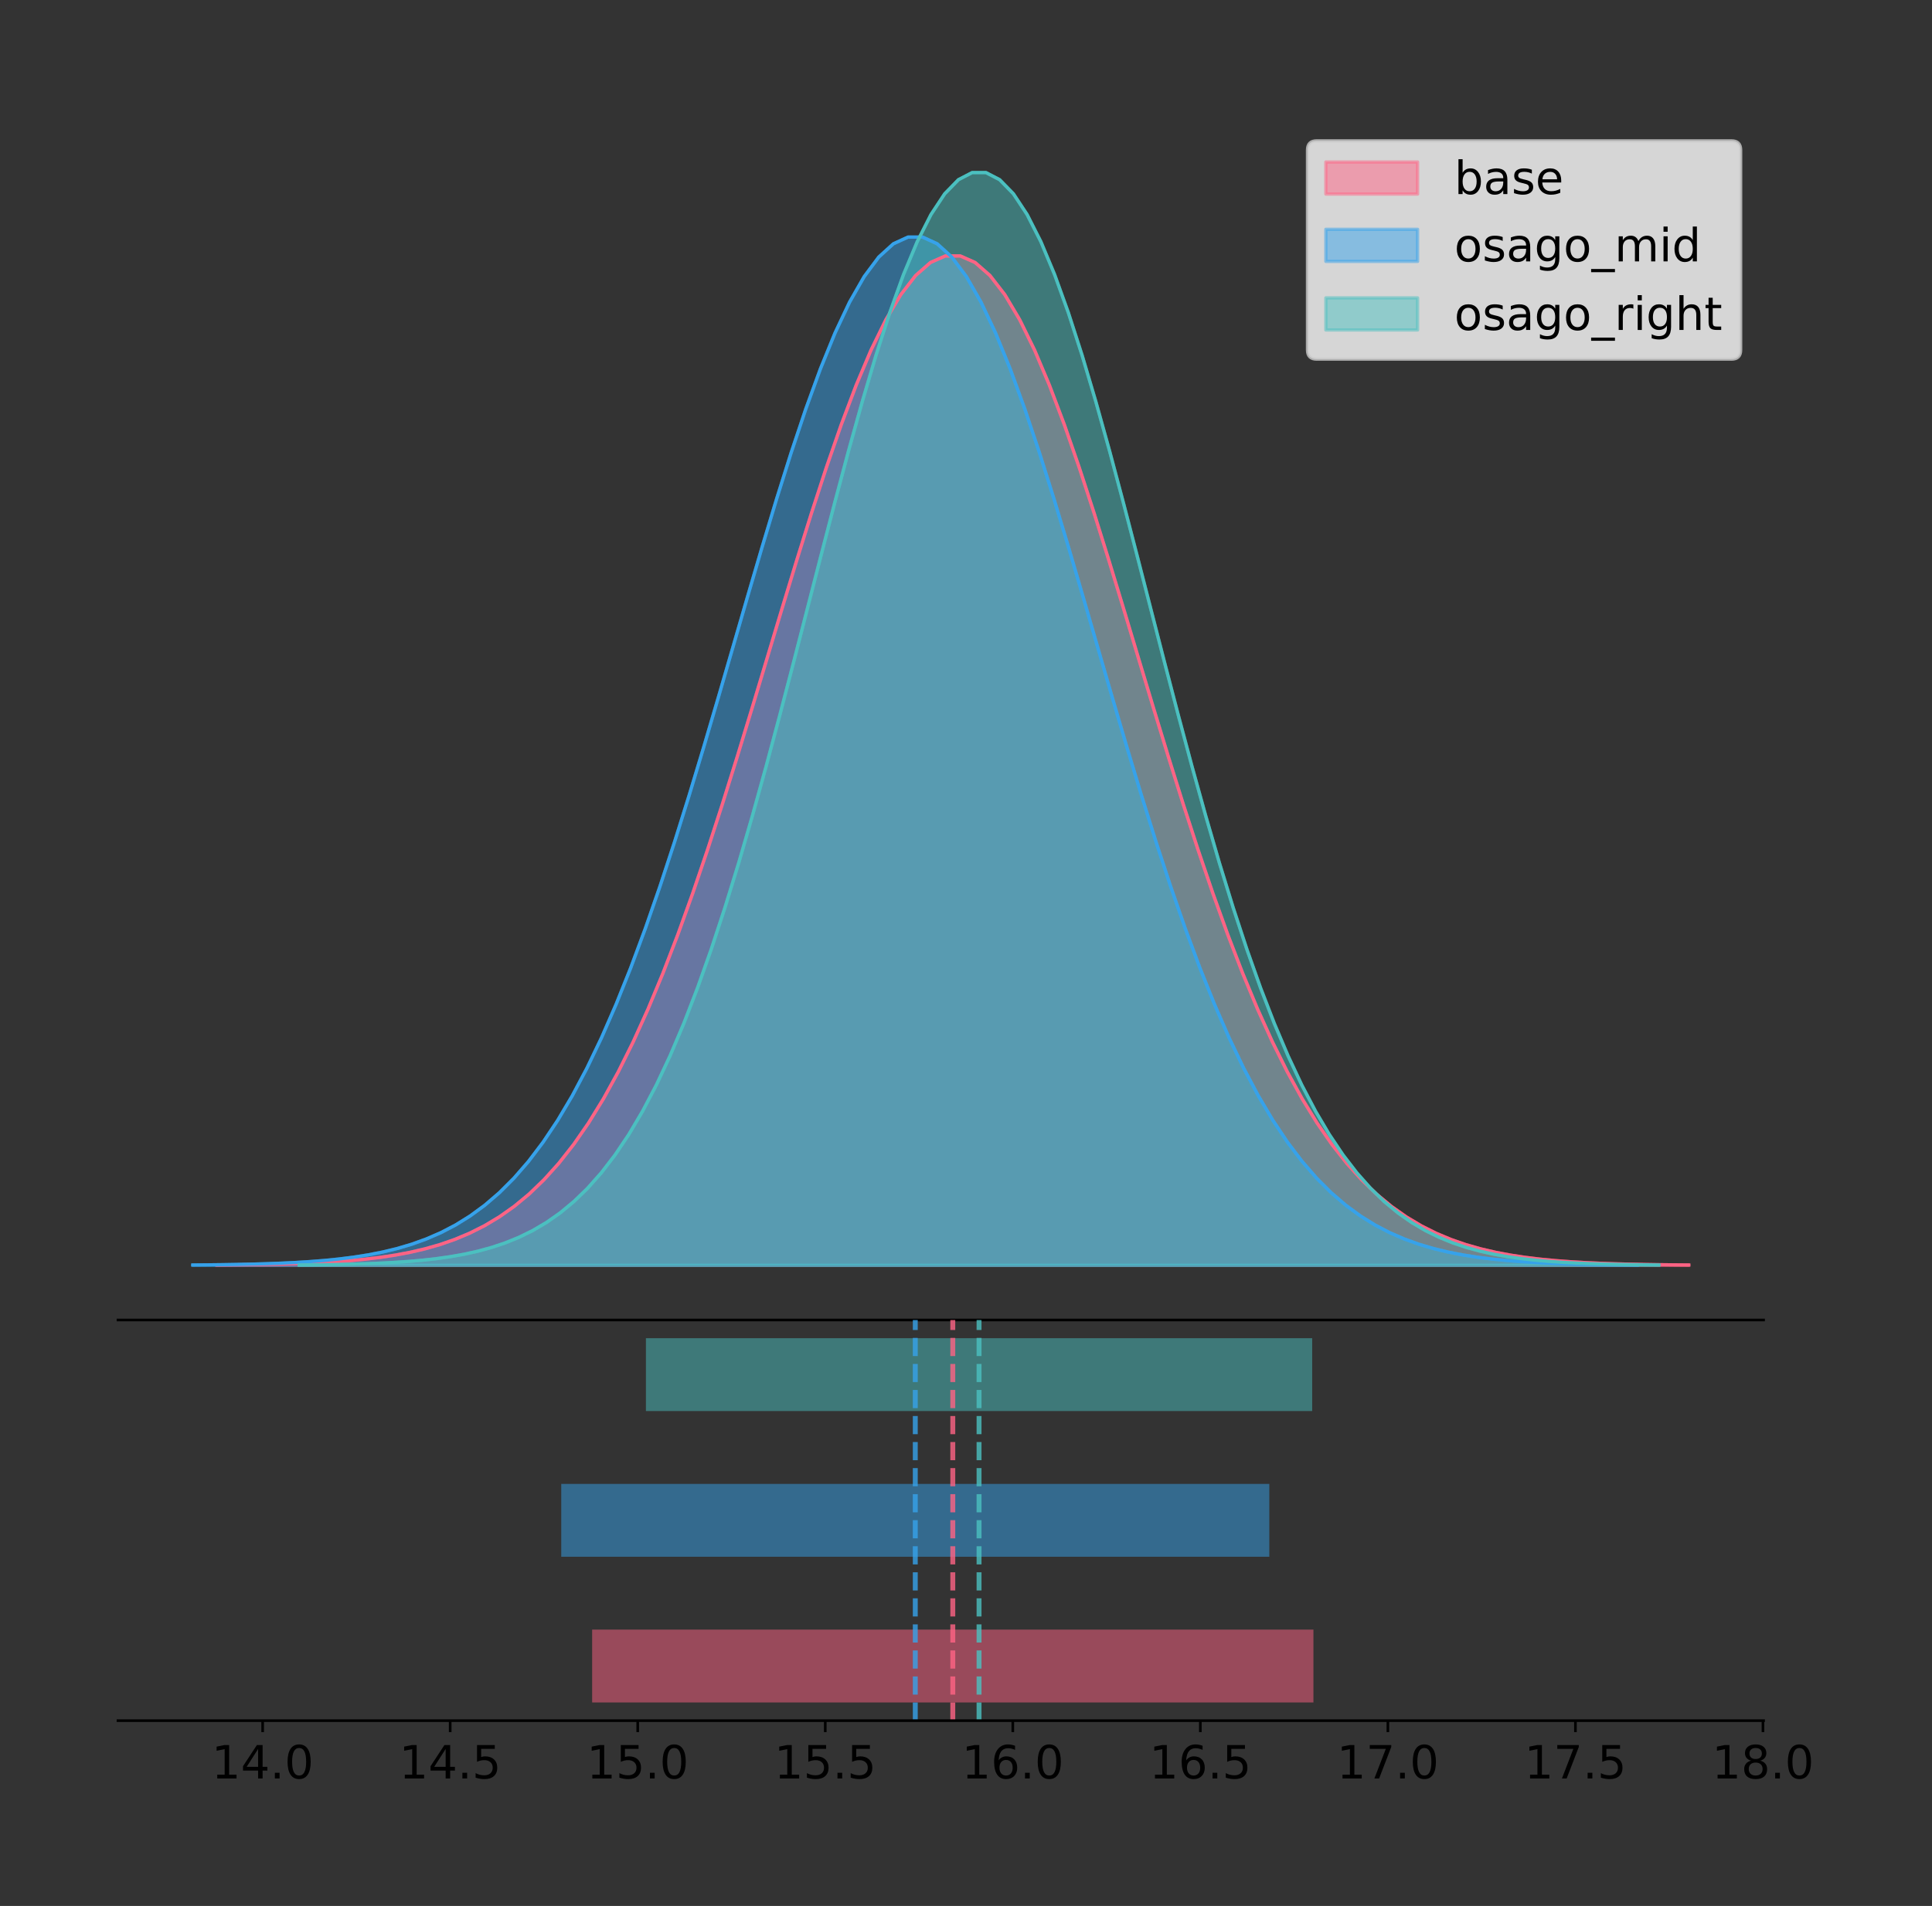 <?xml version="1.0" encoding="utf-8" standalone="no"?>
<!DOCTYPE svg PUBLIC "-//W3C//DTD SVG 1.1//EN"
  "http://www.w3.org/Graphics/SVG/1.1/DTD/svg11.dtd">
<!-- Created with matplotlib (https://matplotlib.org/) -->
<svg height="581.789pt" version="1.1" viewBox="0 0 589.594 581.789" width="589.594pt" xmlns="http://www.w3.org/2000/svg" xmlns:xlink="http://www.w3.org/1999/xlink">
 <rect x="0" y="0" width="589.594" height="581.789" fill="#333333" stroke="none"/>
 <defs>
  <style type="text/css">
*{stroke-linecap:butt;stroke-linejoin:round;}
  </style>
 </defs>
 <g id="figure_1">
  <g id="patch_1">
   <path d="M 0 581.789 
L 589.594 581.789 
L 589.594 0 
L 0 0 
z
" style="fill:none;"/>
  </g>
  <g id="axes_1">
   <g id="patch_2">
    <path d="M 36 402.93 
L 538.2 402.93 
L 538.2 36 
L 36 36 
z
" style="fill:none;"/>
   </g>
   <g id="PolyCollection_1">
    <defs>
     <path d="M 66.161 -195.538 
L 66.161 -195.641 
L 70.698 -195.68 
L 75.236 -195.733 
L 79.773 -195.803 
L 84.311 -195.896 
L 88.848 -196.018 
L 93.386 -196.178 
L 97.923 -196.385 
L 102.461 -196.652 
L 106.998 -196.994 
L 111.536 -197.429 
L 116.073 -197.978 
L 120.611 -198.665 
L 125.148 -199.519 
L 129.686 -200.574 
L 134.223 -201.867 
L 138.761 -203.441 
L 143.298 -205.341 
L 147.836 -207.619 
L 152.373 -210.33 
L 156.911 -213.531 
L 161.448 -217.283 
L 165.986 -221.645 
L 170.523 -226.679 
L 175.061 -232.441 
L 179.598 -238.985 
L 184.136 -246.357 
L 188.673 -254.592 
L 193.211 -263.715 
L 197.748 -273.736 
L 202.286 -284.645 
L 206.823 -296.415 
L 211.361 -308.997 
L 215.898 -322.318 
L 220.436 -336.281 
L 224.973 -350.764 
L 229.51 -365.624 
L 234.048 -380.693 
L 238.585 -395.785 
L 243.123 -410.698 
L 247.66 -425.216 
L 252.198 -439.119 
L 256.735 -452.182 
L 261.273 -464.185 
L 265.81 -474.92 
L 270.348 -484.192 
L 274.885 -491.831 
L 279.423 -497.692 
L 283.96 -501.664 
L 288.498 -503.67 
L 293.035 -503.67 
L 297.573 -501.664 
L 302.11 -497.692 
L 306.648 -491.831 
L 311.185 -484.192 
L 315.723 -474.92 
L 320.26 -464.185 
L 324.798 -452.182 
L 329.335 -439.119 
L 333.873 -425.216 
L 338.41 -410.698 
L 342.948 -395.785 
L 347.485 -380.693 
L 352.023 -365.624 
L 356.56 -350.764 
L 361.098 -336.281 
L 365.635 -322.318 
L 370.173 -308.997 
L 374.71 -296.415 
L 379.248 -284.645 
L 383.785 -273.736 
L 388.323 -263.715 
L 392.86 -254.592 
L 397.398 -246.357 
L 401.935 -238.985 
L 406.473 -232.441 
L 411.01 -226.679 
L 415.548 -221.645 
L 420.085 -217.283 
L 424.623 -213.531 
L 429.16 -210.33 
L 433.698 -207.619 
L 438.235 -205.341 
L 442.773 -203.441 
L 447.31 -201.867 
L 451.848 -200.574 
L 456.385 -199.519 
L 460.923 -198.665 
L 465.46 -197.978 
L 469.998 -197.429 
L 474.535 -196.994 
L 479.073 -196.652 
L 483.61 -196.385 
L 488.148 -196.178 
L 492.685 -196.018 
L 497.223 -195.896 
L 501.76 -195.803 
L 506.298 -195.733 
L 510.835 -195.68 
L 515.373 -195.641 
L 515.373 -195.538 
L 515.373 -195.538 
L 510.835 -195.538 
L 506.298 -195.538 
L 501.76 -195.538 
L 497.223 -195.538 
L 492.685 -195.538 
L 488.148 -195.538 
L 483.61 -195.538 
L 479.073 -195.538 
L 474.535 -195.538 
L 469.998 -195.538 
L 465.46 -195.538 
L 460.923 -195.538 
L 456.385 -195.538 
L 451.848 -195.538 
L 447.31 -195.538 
L 442.773 -195.538 
L 438.235 -195.538 
L 433.698 -195.538 
L 429.16 -195.538 
L 424.623 -195.538 
L 420.085 -195.538 
L 415.548 -195.538 
L 411.01 -195.538 
L 406.473 -195.538 
L 401.935 -195.538 
L 397.398 -195.538 
L 392.86 -195.538 
L 388.323 -195.538 
L 383.785 -195.538 
L 379.248 -195.538 
L 374.71 -195.538 
L 370.173 -195.538 
L 365.635 -195.538 
L 361.098 -195.538 
L 356.56 -195.538 
L 352.023 -195.538 
L 347.485 -195.538 
L 342.948 -195.538 
L 338.41 -195.538 
L 333.873 -195.538 
L 329.335 -195.538 
L 324.798 -195.538 
L 320.26 -195.538 
L 315.723 -195.538 
L 311.185 -195.538 
L 306.648 -195.538 
L 302.11 -195.538 
L 297.573 -195.538 
L 293.035 -195.538 
L 288.498 -195.538 
L 283.96 -195.538 
L 279.423 -195.538 
L 274.885 -195.538 
L 270.348 -195.538 
L 265.81 -195.538 
L 261.273 -195.538 
L 256.735 -195.538 
L 252.198 -195.538 
L 247.66 -195.538 
L 243.123 -195.538 
L 238.585 -195.538 
L 234.048 -195.538 
L 229.51 -195.538 
L 224.973 -195.538 
L 220.436 -195.538 
L 215.898 -195.538 
L 211.361 -195.538 
L 206.823 -195.538 
L 202.286 -195.538 
L 197.748 -195.538 
L 193.211 -195.538 
L 188.673 -195.538 
L 184.136 -195.538 
L 179.598 -195.538 
L 175.061 -195.538 
L 170.523 -195.538 
L 165.986 -195.538 
L 161.448 -195.538 
L 156.911 -195.538 
L 152.373 -195.538 
L 147.836 -195.538 
L 143.298 -195.538 
L 138.761 -195.538 
L 134.223 -195.538 
L 129.686 -195.538 
L 125.148 -195.538 
L 120.611 -195.538 
L 116.073 -195.538 
L 111.536 -195.538 
L 106.998 -195.538 
L 102.461 -195.538 
L 97.923 -195.538 
L 93.386 -195.538 
L 88.848 -195.538 
L 84.311 -195.538 
L 79.773 -195.538 
L 75.236 -195.538 
L 70.698 -195.538 
L 66.161 -195.538 
z
" id="m66a1d8c98e" style="stroke:#ff6384;stroke-opacity:0.5;"/>
    </defs>
    <g clip-path="url(#pc35a770a7e)">
     <use style="fill:#ff6384;fill-opacity:0.5;stroke:#ff6384;stroke-opacity:0.5;" x="0" xlink:href="#m66a1d8c98e" y="581.789"/>
    </g>
   </g>
   <g id="PolyCollection_2">
    <defs>
     <path d="M 58.827 -195.538 
L 58.827 -195.643 
L 63.282 -195.683 
L 67.736 -195.737 
L 72.19 -195.808 
L 76.645 -195.902 
L 81.099 -196.027 
L 85.554 -196.19 
L 90.008 -196.401 
L 94.463 -196.673 
L 98.917 -197.022 
L 103.371 -197.464 
L 107.826 -198.023 
L 112.28 -198.723 
L 116.735 -199.593 
L 121.189 -200.668 
L 125.643 -201.986 
L 130.098 -203.588 
L 134.552 -205.524 
L 139.007 -207.845 
L 143.461 -210.606 
L 147.915 -213.867 
L 152.37 -217.688 
L 156.824 -222.132 
L 161.279 -227.26 
L 165.733 -233.129 
L 170.187 -239.796 
L 174.642 -247.305 
L 179.096 -255.694 
L 183.551 -264.987 
L 188.005 -275.194 
L 192.459 -286.307 
L 196.914 -298.297 
L 201.368 -311.114 
L 205.823 -324.683 
L 210.277 -338.906 
L 214.731 -353.66 
L 219.186 -368.796 
L 223.64 -384.147 
L 228.095 -399.52 
L 232.549 -414.711 
L 237.003 -429.501 
L 241.458 -443.663 
L 245.912 -456.969 
L 250.367 -469.196 
L 254.821 -480.131 
L 259.275 -489.576 
L 263.73 -497.358 
L 268.184 -503.329 
L 272.639 -507.375 
L 277.093 -509.418 
L 281.548 -509.418 
L 286.002 -507.375 
L 290.456 -503.329 
L 294.911 -497.358 
L 299.365 -489.576 
L 303.82 -480.131 
L 308.274 -469.196 
L 312.728 -456.969 
L 317.183 -443.663 
L 321.637 -429.501 
L 326.092 -414.711 
L 330.546 -399.52 
L 335 -384.147 
L 339.455 -368.796 
L 343.909 -353.66 
L 348.364 -338.906 
L 352.818 -324.683 
L 357.272 -311.114 
L 361.727 -298.297 
L 366.181 -286.307 
L 370.636 -275.194 
L 375.09 -264.987 
L 379.544 -255.694 
L 383.999 -247.305 
L 388.453 -239.796 
L 392.908 -233.129 
L 397.362 -227.26 
L 401.816 -222.132 
L 406.271 -217.688 
L 410.725 -213.867 
L 415.18 -210.606 
L 419.634 -207.845 
L 424.088 -205.524 
L 428.543 -203.588 
L 432.997 -201.986 
L 437.452 -200.668 
L 441.906 -199.593 
L 446.361 -198.723 
L 450.815 -198.023 
L 455.269 -197.464 
L 459.724 -197.022 
L 464.178 -196.673 
L 468.633 -196.401 
L 473.087 -196.19 
L 477.541 -196.027 
L 481.996 -195.902 
L 486.45 -195.808 
L 490.905 -195.737 
L 495.359 -195.683 
L 499.813 -195.643 
L 499.813 -195.538 
L 499.813 -195.538 
L 495.359 -195.538 
L 490.905 -195.538 
L 486.45 -195.538 
L 481.996 -195.538 
L 477.541 -195.538 
L 473.087 -195.538 
L 468.633 -195.538 
L 464.178 -195.538 
L 459.724 -195.538 
L 455.269 -195.538 
L 450.815 -195.538 
L 446.361 -195.538 
L 441.906 -195.538 
L 437.452 -195.538 
L 432.997 -195.538 
L 428.543 -195.538 
L 424.088 -195.538 
L 419.634 -195.538 
L 415.18 -195.538 
L 410.725 -195.538 
L 406.271 -195.538 
L 401.816 -195.538 
L 397.362 -195.538 
L 392.908 -195.538 
L 388.453 -195.538 
L 383.999 -195.538 
L 379.544 -195.538 
L 375.09 -195.538 
L 370.636 -195.538 
L 366.181 -195.538 
L 361.727 -195.538 
L 357.272 -195.538 
L 352.818 -195.538 
L 348.364 -195.538 
L 343.909 -195.538 
L 339.455 -195.538 
L 335 -195.538 
L 330.546 -195.538 
L 326.092 -195.538 
L 321.637 -195.538 
L 317.183 -195.538 
L 312.728 -195.538 
L 308.274 -195.538 
L 303.82 -195.538 
L 299.365 -195.538 
L 294.911 -195.538 
L 290.456 -195.538 
L 286.002 -195.538 
L 281.548 -195.538 
L 277.093 -195.538 
L 272.639 -195.538 
L 268.184 -195.538 
L 263.73 -195.538 
L 259.275 -195.538 
L 254.821 -195.538 
L 250.367 -195.538 
L 245.912 -195.538 
L 241.458 -195.538 
L 237.003 -195.538 
L 232.549 -195.538 
L 228.095 -195.538 
L 223.64 -195.538 
L 219.186 -195.538 
L 214.731 -195.538 
L 210.277 -195.538 
L 205.823 -195.538 
L 201.368 -195.538 
L 196.914 -195.538 
L 192.459 -195.538 
L 188.005 -195.538 
L 183.551 -195.538 
L 179.096 -195.538 
L 174.642 -195.538 
L 170.187 -195.538 
L 165.733 -195.538 
L 161.279 -195.538 
L 156.824 -195.538 
L 152.37 -195.538 
L 147.915 -195.538 
L 143.461 -195.538 
L 139.007 -195.538 
L 134.552 -195.538 
L 130.098 -195.538 
L 125.643 -195.538 
L 121.189 -195.538 
L 116.735 -195.538 
L 112.28 -195.538 
L 107.826 -195.538 
L 103.371 -195.538 
L 98.917 -195.538 
L 94.463 -195.538 
L 90.008 -195.538 
L 85.554 -195.538 
L 81.099 -195.538 
L 76.645 -195.538 
L 72.19 -195.538 
L 67.736 -195.538 
L 63.282 -195.538 
L 58.827 -195.538 
z
" id="m69ced26d3a" style="stroke:#36a2eb;stroke-opacity:0.5;"/>
    </defs>
    <g clip-path="url(#pc35a770a7e)">
     <use style="fill:#36a2eb;fill-opacity:0.5;stroke:#36a2eb;stroke-opacity:0.5;" x="0" xlink:href="#m69ced26d3a" y="581.789"/>
    </g>
   </g>
   <g id="PolyCollection_3">
    <defs>
     <path d="M 91.303 -195.538 
L 91.303 -195.65 
L 95.495 -195.692 
L 99.686 -195.749 
L 103.878 -195.825 
L 108.069 -195.925 
L 112.261 -196.058 
L 116.452 -196.23 
L 120.643 -196.455 
L 124.835 -196.744 
L 129.026 -197.115 
L 133.218 -197.585 
L 137.409 -198.179 
L 141.601 -198.923 
L 145.792 -199.848 
L 149.983 -200.99 
L 154.175 -202.39 
L 158.366 -204.093 
L 162.558 -206.151 
L 166.749 -208.617 
L 170.941 -211.552 
L 175.132 -215.017 
L 179.323 -219.078 
L 183.515 -223.801 
L 187.706 -229.25 
L 191.898 -235.488 
L 196.089 -242.572 
L 200.281 -250.552 
L 204.472 -259.468 
L 208.663 -269.344 
L 212.855 -280.192 
L 217.046 -292.002 
L 221.238 -304.744 
L 225.429 -318.365 
L 229.621 -332.786 
L 233.812 -347.901 
L 238.003 -363.58 
L 242.195 -379.667 
L 246.386 -395.98 
L 250.578 -412.318 
L 254.769 -428.462 
L 258.961 -444.18 
L 263.152 -459.23 
L 267.343 -473.372 
L 271.535 -486.366 
L 275.726 -497.987 
L 279.918 -508.025 
L 284.109 -516.294 
L 288.301 -522.64 
L 292.492 -526.94 
L 296.683 -529.111 
L 300.875 -529.111 
L 305.066 -526.94 
L 309.258 -522.64 
L 313.449 -516.294 
L 317.641 -508.025 
L 321.832 -497.987 
L 326.023 -486.366 
L 330.215 -473.372 
L 334.406 -459.23 
L 338.598 -444.18 
L 342.789 -428.462 
L 346.981 -412.318 
L 351.172 -395.98 
L 355.363 -379.667 
L 359.555 -363.58 
L 363.746 -347.901 
L 367.938 -332.786 
L 372.129 -318.365 
L 376.321 -304.744 
L 380.512 -292.002 
L 384.703 -280.192 
L 388.895 -269.344 
L 393.086 -259.468 
L 397.278 -250.552 
L 401.469 -242.572 
L 405.661 -235.488 
L 409.852 -229.25 
L 414.043 -223.801 
L 418.235 -219.078 
L 422.426 -215.017 
L 426.618 -211.552 
L 430.809 -208.617 
L 435.001 -206.151 
L 439.192 -204.093 
L 443.383 -202.39 
L 447.575 -200.99 
L 451.766 -199.848 
L 455.958 -198.923 
L 460.149 -198.179 
L 464.341 -197.585 
L 468.532 -197.115 
L 472.723 -196.744 
L 476.915 -196.455 
L 481.106 -196.23 
L 485.298 -196.058 
L 489.489 -195.925 
L 493.681 -195.825 
L 497.872 -195.749 
L 502.063 -195.692 
L 506.255 -195.65 
L 506.255 -195.538 
L 506.255 -195.538 
L 502.063 -195.538 
L 497.872 -195.538 
L 493.681 -195.538 
L 489.489 -195.538 
L 485.298 -195.538 
L 481.106 -195.538 
L 476.915 -195.538 
L 472.723 -195.538 
L 468.532 -195.538 
L 464.341 -195.538 
L 460.149 -195.538 
L 455.958 -195.538 
L 451.766 -195.538 
L 447.575 -195.538 
L 443.383 -195.538 
L 439.192 -195.538 
L 435.001 -195.538 
L 430.809 -195.538 
L 426.618 -195.538 
L 422.426 -195.538 
L 418.235 -195.538 
L 414.043 -195.538 
L 409.852 -195.538 
L 405.661 -195.538 
L 401.469 -195.538 
L 397.278 -195.538 
L 393.086 -195.538 
L 388.895 -195.538 
L 384.703 -195.538 
L 380.512 -195.538 
L 376.321 -195.538 
L 372.129 -195.538 
L 367.938 -195.538 
L 363.746 -195.538 
L 359.555 -195.538 
L 355.363 -195.538 
L 351.172 -195.538 
L 346.981 -195.538 
L 342.789 -195.538 
L 338.598 -195.538 
L 334.406 -195.538 
L 330.215 -195.538 
L 326.023 -195.538 
L 321.832 -195.538 
L 317.641 -195.538 
L 313.449 -195.538 
L 309.258 -195.538 
L 305.066 -195.538 
L 300.875 -195.538 
L 296.683 -195.538 
L 292.492 -195.538 
L 288.301 -195.538 
L 284.109 -195.538 
L 279.918 -195.538 
L 275.726 -195.538 
L 271.535 -195.538 
L 267.343 -195.538 
L 263.152 -195.538 
L 258.961 -195.538 
L 254.769 -195.538 
L 250.578 -195.538 
L 246.386 -195.538 
L 242.195 -195.538 
L 238.003 -195.538 
L 233.812 -195.538 
L 229.621 -195.538 
L 225.429 -195.538 
L 221.238 -195.538 
L 217.046 -195.538 
L 212.855 -195.538 
L 208.663 -195.538 
L 204.472 -195.538 
L 200.281 -195.538 
L 196.089 -195.538 
L 191.898 -195.538 
L 187.706 -195.538 
L 183.515 -195.538 
L 179.323 -195.538 
L 175.132 -195.538 
L 170.941 -195.538 
L 166.749 -195.538 
L 162.558 -195.538 
L 158.366 -195.538 
L 154.175 -195.538 
L 149.983 -195.538 
L 145.792 -195.538 
L 141.601 -195.538 
L 137.409 -195.538 
L 133.218 -195.538 
L 129.026 -195.538 
L 124.835 -195.538 
L 120.643 -195.538 
L 116.452 -195.538 
L 112.261 -195.538 
L 108.069 -195.538 
L 103.878 -195.538 
L 99.686 -195.538 
L 95.495 -195.538 
L 91.303 -195.538 
z
" id="mb66e3caf1e" style="stroke:#4bc0c0;stroke-opacity:0.5;"/>
    </defs>
    <g clip-path="url(#pc35a770a7e)">
     <use style="fill:#4bc0c0;fill-opacity:0.5;stroke:#4bc0c0;stroke-opacity:0.5;" x="0" xlink:href="#mb66e3caf1e" y="581.789"/>
    </g>
   </g>
   <g id="line2d_1">
    <path clip-path="url(#pc35a770a7e)" d="M 66.161 386.148 
L 70.698 386.109 
L 75.236 386.056 
L 79.773 385.986 
L 84.311 385.894 
L 88.848 385.771 
L 93.386 385.612 
L 97.923 385.404 
L 102.461 385.137 
L 106.998 384.795 
L 111.536 384.36 
L 116.073 383.812 
L 120.611 383.125 
L 125.148 382.27 
L 129.686 381.215 
L 134.223 379.922 
L 138.761 378.348 
L 143.298 376.448 
L 147.836 374.17 
L 152.373 371.459 
L 156.911 368.258 
L 161.448 364.507 
L 165.986 360.144 
L 170.523 355.111 
L 175.061 349.348 
L 179.598 342.804 
L 184.136 335.433 
L 188.673 327.197 
L 193.211 318.074 
L 197.748 308.054 
L 202.286 297.144 
L 206.823 285.374 
L 211.361 272.792 
L 215.898 259.471 
L 220.436 245.509 
L 224.973 231.025 
L 229.51 216.166 
L 234.048 201.097 
L 238.585 186.004 
L 243.123 171.092 
L 247.66 156.573 
L 252.198 142.67 
L 256.735 129.608 
L 261.273 117.604 
L 265.81 106.87 
L 270.348 97.598 
L 274.885 89.959 
L 279.423 84.097 
L 283.96 80.125 
L 288.498 78.12 
L 293.035 78.12 
L 297.573 80.125 
L 302.11 84.097 
L 306.648 89.959 
L 311.185 97.598 
L 315.723 106.87 
L 320.26 117.604 
L 324.798 129.608 
L 329.335 142.67 
L 333.873 156.573 
L 338.41 171.092 
L 342.948 186.004 
L 347.485 201.097 
L 352.023 216.166 
L 356.56 231.025 
L 361.098 245.509 
L 365.635 259.471 
L 370.173 272.792 
L 374.71 285.374 
L 379.248 297.144 
L 383.785 308.054 
L 388.323 318.074 
L 392.86 327.197 
L 397.398 335.433 
L 401.935 342.804 
L 406.473 349.348 
L 411.01 355.111 
L 415.548 360.144 
L 420.085 364.507 
L 424.623 368.258 
L 429.16 371.459 
L 433.698 374.17 
L 438.235 376.448 
L 442.773 378.348 
L 447.31 379.922 
L 451.848 381.215 
L 456.385 382.27 
L 460.923 383.125 
L 465.46 383.812 
L 469.998 384.36 
L 474.535 384.795 
L 479.073 385.137 
L 483.61 385.404 
L 488.148 385.612 
L 492.685 385.771 
L 497.223 385.894 
L 501.76 385.986 
L 506.298 386.056 
L 510.835 386.109 
L 515.373 386.148 
" style="fill:none;stroke:#ff6384;stroke-linecap:square;"/>
   </g>
   <g id="line2d_2">
    <path clip-path="url(#pc35a770a7e)" d="M 58.827 386.146 
L 63.282 386.106 
L 67.736 386.053 
L 72.19 385.982 
L 76.645 385.887 
L 81.099 385.762 
L 85.554 385.6 
L 90.008 385.389 
L 94.463 385.116 
L 98.917 384.768 
L 103.371 384.325 
L 107.826 383.766 
L 112.28 383.066 
L 116.735 382.196 
L 121.189 381.121 
L 125.643 379.804 
L 130.098 378.201 
L 134.552 376.265 
L 139.007 373.945 
L 143.461 371.183 
L 147.915 367.922 
L 152.37 364.101 
L 156.824 359.657 
L 161.279 354.53 
L 165.733 348.66 
L 170.187 341.994 
L 174.642 334.485 
L 179.096 326.096 
L 183.551 316.802 
L 188.005 306.595 
L 192.459 295.482 
L 196.914 283.492 
L 201.368 270.675 
L 205.823 257.106 
L 210.277 242.883 
L 214.731 228.13 
L 219.186 212.993 
L 223.64 197.643 
L 228.095 182.269 
L 232.549 167.078 
L 237.003 152.289 
L 241.458 138.127 
L 245.912 124.82 
L 250.367 112.593 
L 254.821 101.658 
L 259.275 92.213 
L 263.73 84.432 
L 268.184 78.461 
L 272.639 74.415 
L 277.093 72.372 
L 281.548 72.372 
L 286.002 74.415 
L 290.456 78.461 
L 294.911 84.432 
L 299.365 92.213 
L 303.82 101.658 
L 308.274 112.593 
L 312.728 124.82 
L 317.183 138.127 
L 321.637 152.289 
L 326.092 167.078 
L 330.546 182.269 
L 335 197.643 
L 339.455 212.993 
L 343.909 228.13 
L 348.364 242.883 
L 352.818 257.106 
L 357.272 270.675 
L 361.727 283.492 
L 366.181 295.482 
L 370.636 306.595 
L 375.09 316.802 
L 379.544 326.096 
L 383.999 334.485 
L 388.453 341.994 
L 392.908 348.66 
L 397.362 354.53 
L 401.816 359.657 
L 406.271 364.101 
L 410.725 367.922 
L 415.18 371.183 
L 419.634 373.945 
L 424.088 376.265 
L 428.543 378.201 
L 432.997 379.804 
L 437.452 381.121 
L 441.906 382.196 
L 446.361 383.066 
L 450.815 383.766 
L 455.269 384.325 
L 459.724 384.768 
L 464.178 385.116 
L 468.633 385.389 
L 473.087 385.6 
L 477.541 385.762 
L 481.996 385.887 
L 486.45 385.982 
L 490.905 386.053 
L 495.359 386.106 
L 499.813 386.146 
" style="fill:none;stroke:#36a2eb;stroke-linecap:square;"/>
   </g>
   <g id="line2d_3">
    <path clip-path="url(#pc35a770a7e)" d="M 91.303 386.139 
L 95.495 386.097 
L 99.686 386.04 
L 103.878 385.965 
L 108.069 385.864 
L 112.261 385.732 
L 116.452 385.559 
L 120.643 385.334 
L 124.835 385.045 
L 129.026 384.675 
L 133.218 384.204 
L 137.409 383.61 
L 141.601 382.867 
L 145.792 381.941 
L 149.983 380.799 
L 154.175 379.399 
L 158.366 377.696 
L 162.558 375.639 
L 166.749 373.172 
L 170.941 370.238 
L 175.132 366.772 
L 179.323 362.711 
L 183.515 357.989 
L 187.706 352.539 
L 191.898 346.301 
L 196.089 339.217 
L 200.281 331.237 
L 204.472 322.322 
L 208.663 312.445 
L 212.855 301.597 
L 217.046 289.787 
L 221.238 277.045 
L 225.429 263.424 
L 229.621 249.004 
L 233.812 233.888 
L 238.003 218.209 
L 242.195 202.123 
L 246.386 185.809 
L 250.578 169.471 
L 254.769 153.327 
L 258.961 137.61 
L 263.152 122.559 
L 267.343 108.418 
L 271.535 95.423 
L 275.726 83.803 
L 279.918 73.765 
L 284.109 65.495 
L 288.301 59.15 
L 292.492 54.85 
L 296.683 52.679 
L 300.875 52.679 
L 305.066 54.85 
L 309.258 59.15 
L 313.449 65.495 
L 317.641 73.765 
L 321.832 83.803 
L 326.023 95.423 
L 330.215 108.418 
L 334.406 122.559 
L 338.598 137.61 
L 342.789 153.327 
L 346.981 169.471 
L 351.172 185.809 
L 355.363 202.123 
L 359.555 218.209 
L 363.746 233.888 
L 367.938 249.004 
L 372.129 263.424 
L 376.321 277.045 
L 380.512 289.787 
L 384.703 301.597 
L 388.895 312.445 
L 393.086 322.322 
L 397.278 331.237 
L 401.469 339.217 
L 405.661 346.301 
L 409.852 352.539 
L 414.043 357.989 
L 418.235 362.711 
L 422.426 366.772 
L 426.618 370.238 
L 430.809 373.172 
L 435.001 375.639 
L 439.192 377.696 
L 443.383 379.399 
L 447.575 380.799 
L 451.766 381.941 
L 455.958 382.867 
L 460.149 383.61 
L 464.341 384.204 
L 468.532 384.675 
L 472.723 385.045 
L 476.915 385.334 
L 481.106 385.559 
L 485.298 385.732 
L 489.489 385.864 
L 493.681 385.965 
L 497.872 386.04 
L 502.063 386.097 
L 506.255 386.139 
" style="fill:none;stroke:#4bc0c0;stroke-linecap:square;"/>
   </g>
   <g id="patch_3">
    <path d="M 36 402.93 
L 538.2 402.93 
" style="fill:none;stroke:#000000;stroke-linecap:square;stroke-linejoin:miter;stroke-width:0.8;"/>
   </g>
   <g id="legend_1">
    <g id="patch_4">
     <path d="M 401.814 109.627 
L 528.4 109.627 
Q 531.2 109.627 531.2 106.827 
L 531.2 45.8 
Q 531.2 43 528.4 43 
L 401.814 43 
Q 399.014 43 399.014 45.8 
L 399.014 106.827 
Q 399.014 109.627 401.814 109.627 
z
" style="fill:#ffffff;opacity:0.8;stroke:#cccccc;stroke-linejoin:miter;"/>
    </g>
    <g id="patch_5">
     <path d="M 404.614 59.238 
L 432.614 59.238 
L 432.614 49.438 
L 404.614 49.438 
z
" style="fill:#ff6384;opacity:0.5;stroke:#ff6384;stroke-linejoin:miter;"/>
    </g>
    <g id="text_1">
     <!-- base -->
     <defs>
      <path d="M 48.688 27.297 
Q 48.688 37.203 44.609 42.844 
Q 40.531 48.484 33.406 48.484 
Q 26.266 48.484 22.188 42.844 
Q 18.109 37.203 18.109 27.297 
Q 18.109 17.391 22.188 11.75 
Q 26.266 6.109 33.406 6.109 
Q 40.531 6.109 44.609 11.75 
Q 48.688 17.391 48.688 27.297 
z
M 18.109 46.391 
Q 20.953 51.266 25.266 53.625 
Q 29.594 56 35.594 56 
Q 45.562 56 51.781 48.094 
Q 58.016 40.188 58.016 27.297 
Q 58.016 14.406 51.781 6.484 
Q 45.562 -1.422 35.594 -1.422 
Q 29.594 -1.422 25.266 0.953 
Q 20.953 3.328 18.109 8.203 
L 18.109 0 
L 9.078 0 
L 9.078 75.984 
L 18.109 75.984 
z
" id="DejaVuSans-98"/>
      <path d="M 34.281 27.484 
Q 23.391 27.484 19.188 25 
Q 14.984 22.516 14.984 16.5 
Q 14.984 11.719 18.141 8.906 
Q 21.297 6.109 26.703 6.109 
Q 34.188 6.109 38.703 11.406 
Q 43.219 16.703 43.219 25.484 
L 43.219 27.484 
z
M 52.203 31.203 
L 52.203 0 
L 43.219 0 
L 43.219 8.297 
Q 40.141 3.328 35.547 0.953 
Q 30.953 -1.422 24.312 -1.422 
Q 15.922 -1.422 10.953 3.297 
Q 6 8.016 6 15.922 
Q 6 25.141 12.172 29.828 
Q 18.359 34.516 30.609 34.516 
L 43.219 34.516 
L 43.219 35.406 
Q 43.219 41.609 39.141 45 
Q 35.062 48.391 27.688 48.391 
Q 23 48.391 18.547 47.266 
Q 14.109 46.141 10.016 43.891 
L 10.016 52.203 
Q 14.938 54.109 19.578 55.047 
Q 24.219 56 28.609 56 
Q 40.484 56 46.344 49.844 
Q 52.203 43.703 52.203 31.203 
z
" id="DejaVuSans-97"/>
      <path d="M 44.281 53.078 
L 44.281 44.578 
Q 40.484 46.531 36.375 47.5 
Q 32.281 48.484 27.875 48.484 
Q 21.188 48.484 17.844 46.438 
Q 14.5 44.391 14.5 40.281 
Q 14.5 37.156 16.891 35.375 
Q 19.281 33.594 26.516 31.984 
L 29.594 31.297 
Q 39.156 29.25 43.188 25.516 
Q 47.219 21.781 47.219 15.094 
Q 47.219 7.469 41.188 3.016 
Q 35.156 -1.422 24.609 -1.422 
Q 20.219 -1.422 15.453 -0.562 
Q 10.688 0.297 5.422 2 
L 5.422 11.281 
Q 10.406 8.688 15.234 7.391 
Q 20.062 6.109 24.812 6.109 
Q 31.156 6.109 34.562 8.281 
Q 37.984 10.453 37.984 14.406 
Q 37.984 18.062 35.516 20.016 
Q 33.062 21.969 24.703 23.781 
L 21.578 24.516 
Q 13.234 26.266 9.516 29.906 
Q 5.812 33.547 5.812 39.891 
Q 5.812 47.609 11.281 51.797 
Q 16.75 56 26.812 56 
Q 31.781 56 36.172 55.266 
Q 40.578 54.547 44.281 53.078 
z
" id="DejaVuSans-115"/>
      <path d="M 56.203 29.594 
L 56.203 25.203 
L 14.891 25.203 
Q 15.484 15.922 20.484 11.062 
Q 25.484 6.203 34.422 6.203 
Q 39.594 6.203 44.453 7.469 
Q 49.312 8.734 54.109 11.281 
L 54.109 2.781 
Q 49.266 0.734 44.188 -0.344 
Q 39.109 -1.422 33.891 -1.422 
Q 20.797 -1.422 13.156 6.188 
Q 5.516 13.812 5.516 26.812 
Q 5.516 40.234 12.766 48.109 
Q 20.016 56 32.328 56 
Q 43.359 56 49.781 48.891 
Q 56.203 41.797 56.203 29.594 
z
M 47.219 32.234 
Q 47.125 39.594 43.094 43.984 
Q 39.062 48.391 32.422 48.391 
Q 24.906 48.391 20.391 44.141 
Q 15.875 39.891 15.188 32.172 
z
" id="DejaVuSans-101"/>
     </defs>
     <g transform="translate(443.814 59.238)scale(0.14 -0.14)">
      <use xlink:href="#DejaVuSans-98"/>
      <use x="63.477" xlink:href="#DejaVuSans-97"/>
      <use x="124.756" xlink:href="#DejaVuSans-115"/>
      <use x="176.855" xlink:href="#DejaVuSans-101"/>
     </g>
    </g>
    <g id="patch_6">
     <path d="M 404.614 79.787 
L 432.614 79.787 
L 432.614 69.987 
L 404.614 69.987 
z
" style="fill:#36a2eb;opacity:0.5;stroke:#36a2eb;stroke-linejoin:miter;"/>
    </g>
    <g id="text_2">
     <!-- osago_mid -->
     <defs>
      <path d="M 30.609 48.391 
Q 23.391 48.391 19.188 42.75 
Q 14.984 37.109 14.984 27.297 
Q 14.984 17.484 19.156 11.844 
Q 23.344 6.203 30.609 6.203 
Q 37.797 6.203 41.984 11.859 
Q 46.188 17.531 46.188 27.297 
Q 46.188 37.016 41.984 42.703 
Q 37.797 48.391 30.609 48.391 
z
M 30.609 56 
Q 42.328 56 49.016 48.375 
Q 55.719 40.766 55.719 27.297 
Q 55.719 13.875 49.016 6.219 
Q 42.328 -1.422 30.609 -1.422 
Q 18.844 -1.422 12.172 6.219 
Q 5.516 13.875 5.516 27.297 
Q 5.516 40.766 12.172 48.375 
Q 18.844 56 30.609 56 
z
" id="DejaVuSans-111"/>
      <path d="M 45.406 27.984 
Q 45.406 37.75 41.375 43.109 
Q 37.359 48.484 30.078 48.484 
Q 22.859 48.484 18.828 43.109 
Q 14.797 37.75 14.797 27.984 
Q 14.797 18.266 18.828 12.891 
Q 22.859 7.516 30.078 7.516 
Q 37.359 7.516 41.375 12.891 
Q 45.406 18.266 45.406 27.984 
z
M 54.391 6.781 
Q 54.391 -7.172 48.188 -13.984 
Q 42 -20.797 29.203 -20.797 
Q 24.469 -20.797 20.266 -20.094 
Q 16.062 -19.391 12.109 -17.922 
L 12.109 -9.188 
Q 16.062 -11.328 19.922 -12.344 
Q 23.781 -13.375 27.781 -13.375 
Q 36.625 -13.375 41.016 -8.766 
Q 45.406 -4.156 45.406 5.172 
L 45.406 9.625 
Q 42.625 4.781 38.281 2.391 
Q 33.938 0 27.875 0 
Q 17.828 0 11.672 7.656 
Q 5.516 15.328 5.516 27.984 
Q 5.516 40.672 11.672 48.328 
Q 17.828 56 27.875 56 
Q 33.938 56 38.281 53.609 
Q 42.625 51.219 45.406 46.391 
L 45.406 54.688 
L 54.391 54.688 
z
" id="DejaVuSans-103"/>
      <path d="M 50.984 -16.609 
L 50.984 -23.578 
L -0.984 -23.578 
L -0.984 -16.609 
z
" id="DejaVuSans-95"/>
      <path d="M 52 44.188 
Q 55.375 50.25 60.062 53.125 
Q 64.75 56 71.094 56 
Q 79.641 56 84.281 50.016 
Q 88.922 44.047 88.922 33.016 
L 88.922 0 
L 79.891 0 
L 79.891 32.719 
Q 79.891 40.578 77.094 44.375 
Q 74.312 48.188 68.609 48.188 
Q 61.625 48.188 57.562 43.547 
Q 53.516 38.922 53.516 30.906 
L 53.516 0 
L 44.484 0 
L 44.484 32.719 
Q 44.484 40.625 41.703 44.406 
Q 38.922 48.188 33.109 48.188 
Q 26.219 48.188 22.156 43.531 
Q 18.109 38.875 18.109 30.906 
L 18.109 0 
L 9.078 0 
L 9.078 54.688 
L 18.109 54.688 
L 18.109 46.188 
Q 21.188 51.219 25.484 53.609 
Q 29.781 56 35.688 56 
Q 41.656 56 45.828 52.969 
Q 50 49.953 52 44.188 
z
" id="DejaVuSans-109"/>
      <path d="M 9.422 54.688 
L 18.406 54.688 
L 18.406 0 
L 9.422 0 
z
M 9.422 75.984 
L 18.406 75.984 
L 18.406 64.594 
L 9.422 64.594 
z
" id="DejaVuSans-105"/>
      <path d="M 45.406 46.391 
L 45.406 75.984 
L 54.391 75.984 
L 54.391 0 
L 45.406 0 
L 45.406 8.203 
Q 42.578 3.328 38.25 0.953 
Q 33.938 -1.422 27.875 -1.422 
Q 17.969 -1.422 11.734 6.484 
Q 5.516 14.406 5.516 27.297 
Q 5.516 40.188 11.734 48.094 
Q 17.969 56 27.875 56 
Q 33.938 56 38.25 53.625 
Q 42.578 51.266 45.406 46.391 
z
M 14.797 27.297 
Q 14.797 17.391 18.875 11.75 
Q 22.953 6.109 30.078 6.109 
Q 37.203 6.109 41.297 11.75 
Q 45.406 17.391 45.406 27.297 
Q 45.406 37.203 41.297 42.844 
Q 37.203 48.484 30.078 48.484 
Q 22.953 48.484 18.875 42.844 
Q 14.797 37.203 14.797 27.297 
z
" id="DejaVuSans-100"/>
     </defs>
     <g transform="translate(443.814 79.787)scale(0.14 -0.14)">
      <use xlink:href="#DejaVuSans-111"/>
      <use x="61.182" xlink:href="#DejaVuSans-115"/>
      <use x="113.281" xlink:href="#DejaVuSans-97"/>
      <use x="174.561" xlink:href="#DejaVuSans-103"/>
      <use x="238.037" xlink:href="#DejaVuSans-111"/>
      <use x="299.219" xlink:href="#DejaVuSans-95"/>
      <use x="349.219" xlink:href="#DejaVuSans-109"/>
      <use x="446.631" xlink:href="#DejaVuSans-105"/>
      <use x="474.414" xlink:href="#DejaVuSans-100"/>
     </g>
    </g>
    <g id="patch_7">
     <path d="M 404.614 100.726 
L 432.614 100.726 
L 432.614 90.926 
L 404.614 90.926 
z
" style="fill:#4bc0c0;opacity:0.5;stroke:#4bc0c0;stroke-linejoin:miter;"/>
    </g>
    <g id="text_3">
     <!-- osago_right -->
     <defs>
      <path d="M 41.109 46.297 
Q 39.594 47.172 37.812 47.578 
Q 36.031 48 33.891 48 
Q 26.266 48 22.188 43.047 
Q 18.109 38.094 18.109 28.812 
L 18.109 0 
L 9.078 0 
L 9.078 54.688 
L 18.109 54.688 
L 18.109 46.188 
Q 20.953 51.172 25.484 53.578 
Q 30.031 56 36.531 56 
Q 37.453 56 38.578 55.875 
Q 39.703 55.766 41.062 55.516 
z
" id="DejaVuSans-114"/>
      <path d="M 54.891 33.016 
L 54.891 0 
L 45.906 0 
L 45.906 32.719 
Q 45.906 40.484 42.875 44.328 
Q 39.844 48.188 33.797 48.188 
Q 26.516 48.188 22.312 43.547 
Q 18.109 38.922 18.109 30.906 
L 18.109 0 
L 9.078 0 
L 9.078 75.984 
L 18.109 75.984 
L 18.109 46.188 
Q 21.344 51.125 25.703 53.562 
Q 30.078 56 35.797 56 
Q 45.219 56 50.047 50.172 
Q 54.891 44.344 54.891 33.016 
z
" id="DejaVuSans-104"/>
      <path d="M 18.312 70.219 
L 18.312 54.688 
L 36.812 54.688 
L 36.812 47.703 
L 18.312 47.703 
L 18.312 18.016 
Q 18.312 11.328 20.141 9.422 
Q 21.969 7.516 27.594 7.516 
L 36.812 7.516 
L 36.812 0 
L 27.594 0 
Q 17.188 0 13.234 3.875 
Q 9.281 7.766 9.281 18.016 
L 9.281 47.703 
L 2.688 47.703 
L 2.688 54.688 
L 9.281 54.688 
L 9.281 70.219 
z
" id="DejaVuSans-116"/>
     </defs>
     <g transform="translate(443.814 100.726)scale(0.14 -0.14)">
      <use xlink:href="#DejaVuSans-111"/>
      <use x="61.182" xlink:href="#DejaVuSans-115"/>
      <use x="113.281" xlink:href="#DejaVuSans-97"/>
      <use x="174.561" xlink:href="#DejaVuSans-103"/>
      <use x="238.037" xlink:href="#DejaVuSans-111"/>
      <use x="299.219" xlink:href="#DejaVuSans-95"/>
      <use x="349.219" xlink:href="#DejaVuSans-114"/>
      <use x="390.332" xlink:href="#DejaVuSans-105"/>
      <use x="418.115" xlink:href="#DejaVuSans-103"/>
      <use x="481.592" xlink:href="#DejaVuSans-104"/>
      <use x="544.971" xlink:href="#DejaVuSans-116"/>
     </g>
    </g>
   </g>
  </g>
  <g id="axes_2">
   <g id="patch_8">
    <path d="M 36 525.24 
L 538.2 525.24 
L 538.2 402.93 
L 36 402.93 
z
" style="fill:none;"/>
   </g>
   <g id="patch_9">
    <path clip-path="url(#p0b9c73daf4)" d="M 180.71 519.68 
L 400.824 519.68 
L 400.824 497.442 
L 180.71 497.442 
z
" style="fill:#ff6384;opacity:0.5;"/>
   </g>
   <g id="patch_10">
    <path clip-path="url(#p0b9c73daf4)" d="M 171.279 475.204 
L 387.362 475.204 
L 387.362 452.966 
L 171.279 452.966 
z
" style="fill:#36a2eb;opacity:0.5;"/>
   </g>
   <g id="patch_11">
    <path clip-path="url(#p0b9c73daf4)" d="M 197.116 430.728 
L 400.442 430.728 
L 400.442 408.49 
L 197.116 408.49 
z
" style="fill:#4bc0c0;opacity:0.5;"/>
   </g>
   <g id="matplotlib.axis_1">
    <g id="xtick_1">
     <g id="line2d_4">
      <defs>
       <path d="M 0 0 
L 0 3.5 
" id="m39aa94dc54" style="stroke:#000000;stroke-width:0.8;"/>
      </defs>
      <g>
       <use style="stroke:#000000;stroke-width:0.8;" x="80.153" xlink:href="#m39aa94dc54" y="525.24"/>
      </g>
     </g>
     <g id="text_4">
      <!-- 14.0 -->
      <defs>
       <path d="M 12.406 8.297 
L 28.516 8.297 
L 28.516 63.922 
L 10.984 60.406 
L 10.984 69.391 
L 28.422 72.906 
L 38.281 72.906 
L 38.281 8.297 
L 54.391 8.297 
L 54.391 0 
L 12.406 0 
z
" id="DejaVuSans-49"/>
       <path d="M 37.797 64.312 
L 12.891 25.391 
L 37.797 25.391 
z
M 35.203 72.906 
L 47.609 72.906 
L 47.609 25.391 
L 58.016 25.391 
L 58.016 17.188 
L 47.609 17.188 
L 47.609 0 
L 37.797 0 
L 37.797 17.188 
L 4.891 17.188 
L 4.891 26.703 
z
" id="DejaVuSans-52"/>
       <path d="M 10.688 12.406 
L 21 12.406 
L 21 0 
L 10.688 0 
z
" id="DejaVuSans-46"/>
       <path d="M 31.781 66.406 
Q 24.172 66.406 20.328 58.906 
Q 16.5 51.422 16.5 36.375 
Q 16.5 21.391 20.328 13.891 
Q 24.172 6.391 31.781 6.391 
Q 39.453 6.391 43.281 13.891 
Q 47.125 21.391 47.125 36.375 
Q 47.125 51.422 43.281 58.906 
Q 39.453 66.406 31.781 66.406 
z
M 31.781 74.219 
Q 44.047 74.219 50.516 64.516 
Q 56.984 54.828 56.984 36.375 
Q 56.984 17.969 50.516 8.266 
Q 44.047 -1.422 31.781 -1.422 
Q 19.531 -1.422 13.062 8.266 
Q 6.594 17.969 6.594 36.375 
Q 6.594 54.828 13.062 64.516 
Q 19.531 74.219 31.781 74.219 
z
" id="DejaVuSans-48"/>
      </defs>
      <g transform="translate(64.568 542.878)scale(0.14 -0.14)">
       <use xlink:href="#DejaVuSans-49"/>
       <use x="63.623" xlink:href="#DejaVuSans-52"/>
       <use x="127.246" xlink:href="#DejaVuSans-46"/>
       <use x="159.033" xlink:href="#DejaVuSans-48"/>
      </g>
     </g>
    </g>
    <g id="xtick_2">
     <g id="line2d_5">
      <g>
       <use style="stroke:#000000;stroke-width:0.8;" x="137.385" xlink:href="#m39aa94dc54" y="525.24"/>
      </g>
     </g>
     <g id="text_5">
      <!-- 14.5 -->
      <defs>
       <path d="M 10.797 72.906 
L 49.516 72.906 
L 49.516 64.594 
L 19.828 64.594 
L 19.828 46.734 
Q 21.969 47.469 24.109 47.828 
Q 26.266 48.188 28.422 48.188 
Q 40.625 48.188 47.75 41.5 
Q 54.891 34.812 54.891 23.391 
Q 54.891 11.625 47.562 5.094 
Q 40.234 -1.422 26.906 -1.422 
Q 22.312 -1.422 17.547 -0.641 
Q 12.797 0.141 7.719 1.703 
L 7.719 11.625 
Q 12.109 9.234 16.797 8.062 
Q 21.484 6.891 26.703 6.891 
Q 35.156 6.891 40.078 11.328 
Q 45.016 15.766 45.016 23.391 
Q 45.016 31 40.078 35.438 
Q 35.156 39.891 26.703 39.891 
Q 22.75 39.891 18.812 39.016 
Q 14.891 38.141 10.797 36.281 
z
" id="DejaVuSans-53"/>
      </defs>
      <g transform="translate(121.799 542.878)scale(0.14 -0.14)">
       <use xlink:href="#DejaVuSans-49"/>
       <use x="63.623" xlink:href="#DejaVuSans-52"/>
       <use x="127.246" xlink:href="#DejaVuSans-46"/>
       <use x="159.033" xlink:href="#DejaVuSans-53"/>
      </g>
     </g>
    </g>
    <g id="xtick_3">
     <g id="line2d_6">
      <g>
       <use style="stroke:#000000;stroke-width:0.8;" x="194.617" xlink:href="#m39aa94dc54" y="525.24"/>
      </g>
     </g>
     <g id="text_6">
      <!-- 15.0 -->
      <g transform="translate(179.031 542.878)scale(0.14 -0.14)">
       <use xlink:href="#DejaVuSans-49"/>
       <use x="63.623" xlink:href="#DejaVuSans-53"/>
       <use x="127.246" xlink:href="#DejaVuSans-46"/>
       <use x="159.033" xlink:href="#DejaVuSans-48"/>
      </g>
     </g>
    </g>
    <g id="xtick_4">
     <g id="line2d_7">
      <g>
       <use style="stroke:#000000;stroke-width:0.8;" x="251.849" xlink:href="#m39aa94dc54" y="525.24"/>
      </g>
     </g>
     <g id="text_7">
      <!-- 15.5 -->
      <g transform="translate(236.263 542.878)scale(0.14 -0.14)">
       <use xlink:href="#DejaVuSans-49"/>
       <use x="63.623" xlink:href="#DejaVuSans-53"/>
       <use x="127.246" xlink:href="#DejaVuSans-46"/>
       <use x="159.033" xlink:href="#DejaVuSans-53"/>
      </g>
     </g>
    </g>
    <g id="xtick_5">
     <g id="line2d_8">
      <g>
       <use style="stroke:#000000;stroke-width:0.8;" x="309.081" xlink:href="#m39aa94dc54" y="525.24"/>
      </g>
     </g>
     <g id="text_8">
      <!-- 16.0 -->
      <defs>
       <path d="M 33.016 40.375 
Q 26.375 40.375 22.484 35.828 
Q 18.609 31.297 18.609 23.391 
Q 18.609 15.531 22.484 10.953 
Q 26.375 6.391 33.016 6.391 
Q 39.656 6.391 43.531 10.953 
Q 47.406 15.531 47.406 23.391 
Q 47.406 31.297 43.531 35.828 
Q 39.656 40.375 33.016 40.375 
z
M 52.594 71.297 
L 52.594 62.312 
Q 48.875 64.062 45.094 64.984 
Q 41.312 65.922 37.594 65.922 
Q 27.828 65.922 22.672 59.328 
Q 17.531 52.734 16.797 39.406 
Q 19.672 43.656 24.016 45.922 
Q 28.375 48.188 33.594 48.188 
Q 44.578 48.188 50.953 41.516 
Q 57.328 34.859 57.328 23.391 
Q 57.328 12.156 50.688 5.359 
Q 44.047 -1.422 33.016 -1.422 
Q 20.359 -1.422 13.672 8.266 
Q 6.984 17.969 6.984 36.375 
Q 6.984 53.656 15.188 63.938 
Q 23.391 74.219 37.203 74.219 
Q 40.922 74.219 44.703 73.484 
Q 48.484 72.75 52.594 71.297 
z
" id="DejaVuSans-54"/>
      </defs>
      <g transform="translate(293.495 542.878)scale(0.14 -0.14)">
       <use xlink:href="#DejaVuSans-49"/>
       <use x="63.623" xlink:href="#DejaVuSans-54"/>
       <use x="127.246" xlink:href="#DejaVuSans-46"/>
       <use x="159.033" xlink:href="#DejaVuSans-48"/>
      </g>
     </g>
    </g>
    <g id="xtick_6">
     <g id="line2d_9">
      <g>
       <use style="stroke:#000000;stroke-width:0.8;" x="366.313" xlink:href="#m39aa94dc54" y="525.24"/>
      </g>
     </g>
     <g id="text_9">
      <!-- 16.5 -->
      <g transform="translate(350.727 542.878)scale(0.14 -0.14)">
       <use xlink:href="#DejaVuSans-49"/>
       <use x="63.623" xlink:href="#DejaVuSans-54"/>
       <use x="127.246" xlink:href="#DejaVuSans-46"/>
       <use x="159.033" xlink:href="#DejaVuSans-53"/>
      </g>
     </g>
    </g>
    <g id="xtick_7">
     <g id="line2d_10">
      <g>
       <use style="stroke:#000000;stroke-width:0.8;" x="423.545" xlink:href="#m39aa94dc54" y="525.24"/>
      </g>
     </g>
     <g id="text_10">
      <!-- 17.0 -->
      <defs>
       <path d="M 8.203 72.906 
L 55.078 72.906 
L 55.078 68.703 
L 28.609 0 
L 18.312 0 
L 43.219 64.594 
L 8.203 64.594 
z
" id="DejaVuSans-55"/>
      </defs>
      <g transform="translate(407.959 542.878)scale(0.14 -0.14)">
       <use xlink:href="#DejaVuSans-49"/>
       <use x="63.623" xlink:href="#DejaVuSans-55"/>
       <use x="127.246" xlink:href="#DejaVuSans-46"/>
       <use x="159.033" xlink:href="#DejaVuSans-48"/>
      </g>
     </g>
    </g>
    <g id="xtick_8">
     <g id="line2d_11">
      <g>
       <use style="stroke:#000000;stroke-width:0.8;" x="480.776" xlink:href="#m39aa94dc54" y="525.24"/>
      </g>
     </g>
     <g id="text_11">
      <!-- 17.5 -->
      <g transform="translate(465.191 542.878)scale(0.14 -0.14)">
       <use xlink:href="#DejaVuSans-49"/>
       <use x="63.623" xlink:href="#DejaVuSans-55"/>
       <use x="127.246" xlink:href="#DejaVuSans-46"/>
       <use x="159.033" xlink:href="#DejaVuSans-53"/>
      </g>
     </g>
    </g>
    <g id="xtick_9">
     <g id="line2d_12">
      <g>
       <use style="stroke:#000000;stroke-width:0.8;" x="538.008" xlink:href="#m39aa94dc54" y="525.24"/>
      </g>
     </g>
     <g id="text_12">
      <!-- 18.0 -->
      <defs>
       <path d="M 31.781 34.625 
Q 24.75 34.625 20.719 30.859 
Q 16.703 27.094 16.703 20.516 
Q 16.703 13.922 20.719 10.156 
Q 24.75 6.391 31.781 6.391 
Q 38.812 6.391 42.859 10.172 
Q 46.922 13.969 46.922 20.516 
Q 46.922 27.094 42.891 30.859 
Q 38.875 34.625 31.781 34.625 
z
M 21.922 38.812 
Q 15.578 40.375 12.031 44.719 
Q 8.5 49.078 8.5 55.328 
Q 8.5 64.062 14.719 69.141 
Q 20.953 74.219 31.781 74.219 
Q 42.672 74.219 48.875 69.141 
Q 55.078 64.062 55.078 55.328 
Q 55.078 49.078 51.531 44.719 
Q 48 40.375 41.703 38.812 
Q 48.828 37.156 52.797 32.312 
Q 56.781 27.484 56.781 20.516 
Q 56.781 9.906 50.312 4.234 
Q 43.844 -1.422 31.781 -1.422 
Q 19.734 -1.422 13.25 4.234 
Q 6.781 9.906 6.781 20.516 
Q 6.781 27.484 10.781 32.312 
Q 14.797 37.156 21.922 38.812 
z
M 18.312 54.391 
Q 18.312 48.734 21.844 45.562 
Q 25.391 42.391 31.781 42.391 
Q 38.141 42.391 41.719 45.562 
Q 45.312 48.734 45.312 54.391 
Q 45.312 60.062 41.719 63.234 
Q 38.141 66.406 31.781 66.406 
Q 25.391 66.406 21.844 63.234 
Q 18.312 60.062 18.312 54.391 
z
" id="DejaVuSans-56"/>
      </defs>
      <g transform="translate(522.422 542.878)scale(0.14 -0.14)">
       <use xlink:href="#DejaVuSans-49"/>
       <use x="63.623" xlink:href="#DejaVuSans-56"/>
       <use x="127.246" xlink:href="#DejaVuSans-46"/>
       <use x="159.033" xlink:href="#DejaVuSans-48"/>
      </g>
     </g>
    </g>
   </g>
   <g id="line2d_13">
    <path clip-path="url(#p0b9c73daf4)" d="M 290.767 525.24 
L 290.767 402.93 
" style="fill:none;stroke:#ff6384;stroke-dasharray:5.55,2.4;stroke-dashoffset:0;stroke-opacity:0.8;stroke-width:1.5;"/>
   </g>
   <g id="line2d_14">
    <path clip-path="url(#p0b9c73daf4)" d="M 279.32 525.24 
L 279.32 402.93 
" style="fill:none;stroke:#36a2eb;stroke-dasharray:5.55,2.4;stroke-dashoffset:0;stroke-opacity:0.8;stroke-width:1.5;"/>
   </g>
   <g id="line2d_15">
    <path clip-path="url(#p0b9c73daf4)" d="M 298.779 525.24 
L 298.779 402.93 
" style="fill:none;stroke:#4bc0c0;stroke-dasharray:5.55,2.4;stroke-dashoffset:0;stroke-opacity:0.8;stroke-width:1.5;"/>
   </g>
   <g id="patch_12">
    <path d="M 36 525.24 
L 538.2 525.24 
" style="fill:none;stroke:#000000;stroke-linecap:square;stroke-linejoin:miter;stroke-width:0.8;"/>
   </g>
  </g>
 </g>
 <defs>
  <clipPath id="pc35a770a7e">
   <rect height="366.93" width="502.2" x="36" y="36"/>
  </clipPath>
  <clipPath id="p0b9c73daf4">
   <rect height="122.31" width="502.2" x="36" y="402.93"/>
  </clipPath>
 </defs>
</svg>
